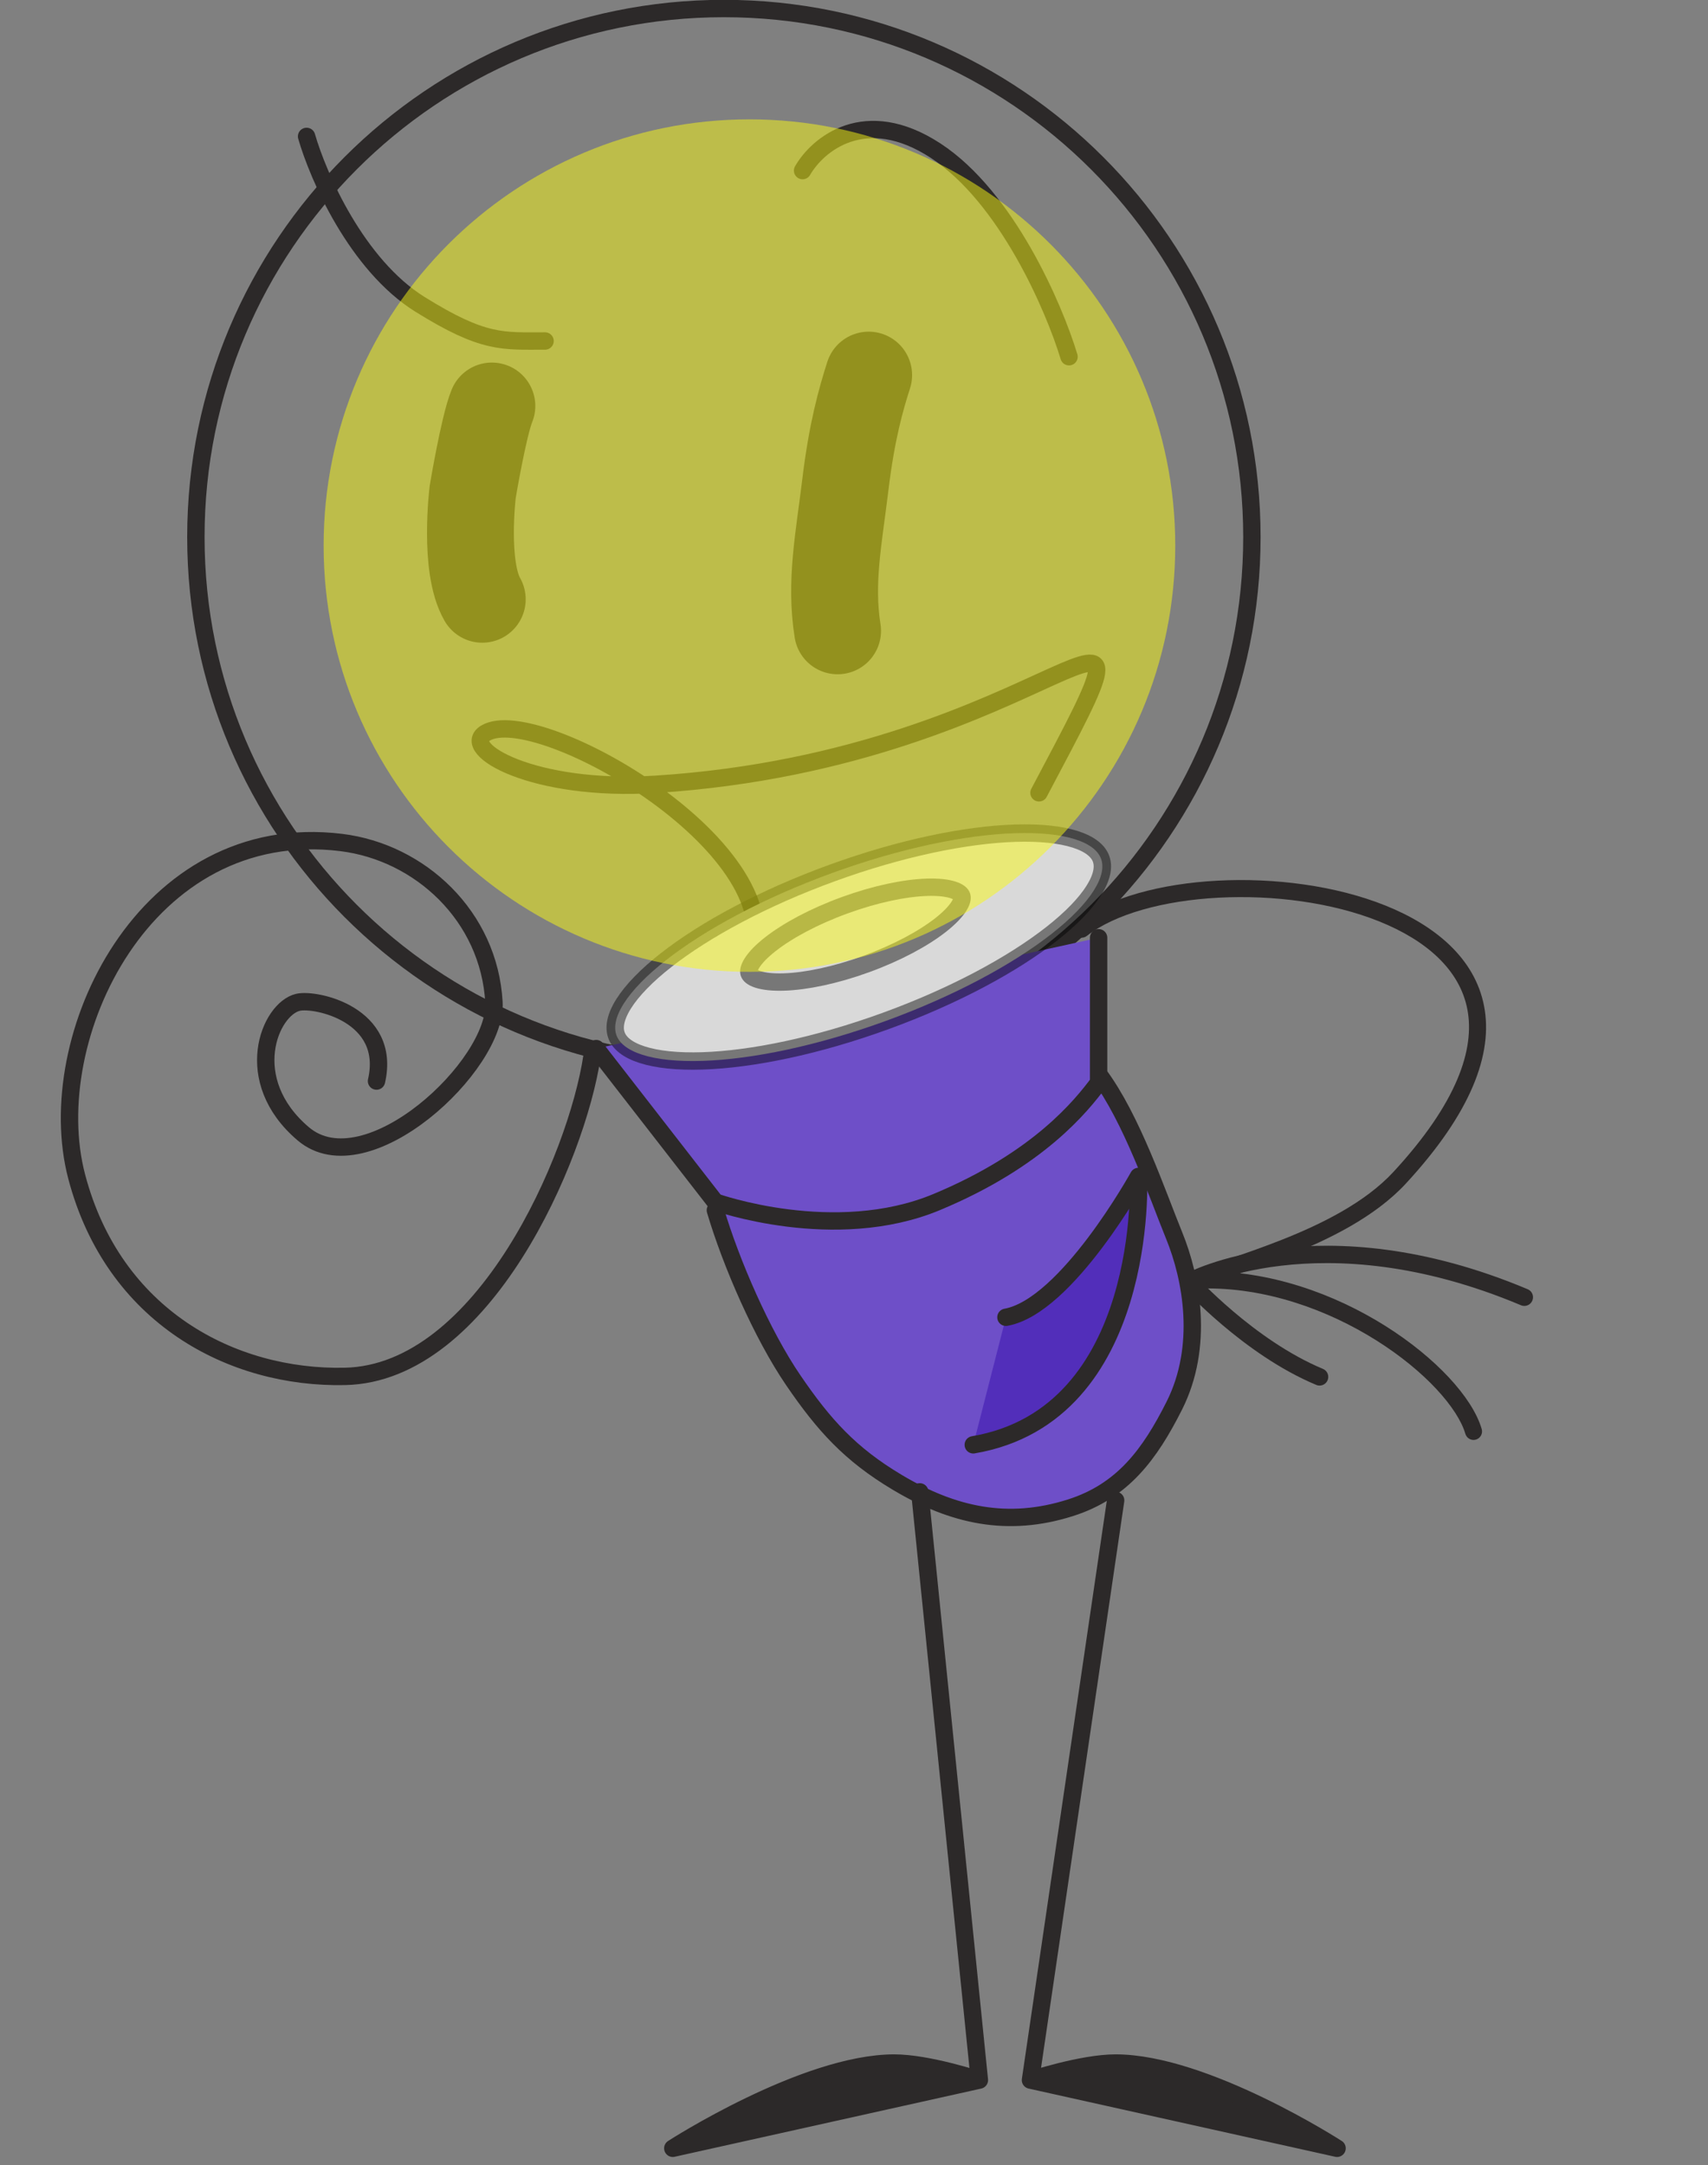 <svg width="295" height="374" viewBox="0 0 295 374" fill="none" xmlns="http://www.w3.org/2000/svg">
<rect x="0" y="0" width="295" height="374" fill="#808080" stroke="none"/>
<g clip-path="url(#clip0_2078_7329)">
<path d="M129.44 166.386C138.266 147.244 92.781 121.173 83.842 126.63C79.373 129.358 92.17 136.812 113.26 135.464C182.393 131.047 204.457 89.819 179.452 136.937" stroke="#2C2929" stroke-width="3" stroke-linecap="round"/>
<path d="M125.028 184.055C175.394 184.055 216.224 143.183 216.224 92.764C216.224 42.345 175.394 1.472 125.028 1.472C74.661 1.472 33.831 42.345 33.831 92.764C33.831 143.183 74.661 184.055 125.028 184.055Z" stroke="#2C2929" stroke-width="3"/>
<path d="M150.033 64.787C148.691 68.994 147.127 74.47 146.008 83.719C144.893 92.935 143.324 100.547 144.666 108.961" stroke="#2C2929" stroke-width="15" stroke-linecap="round"/>
<path d="M84.955 70.123C83.546 73.556 81.645 84.959 81.645 84.959C81.645 84.959 80.05 97.873 83.294 103.51" stroke="#2C2929" stroke-width="15" stroke-linecap="round"/>
<path d="M189.748 185.528C195.474 193.175 199.82 206.101 202.811 213.443C205.801 220.785 207.991 232.531 202.811 242.81C198.594 251.176 193.913 257.561 184.866 260.43C174.076 263.852 164.647 261.81 154.959 256.025C146.837 251.175 142.308 246.158 137.015 238.405C131.632 230.521 126.253 218.153 123.557 209.038" fill="#6E4FC8"/>
<path d="M189.748 185.528C195.474 193.175 199.82 206.101 202.811 213.443C205.801 220.785 207.991 232.531 202.811 242.81C198.594 251.176 193.913 257.561 184.866 260.43C174.076 263.852 164.647 261.81 154.959 256.025C146.837 251.175 142.308 246.158 137.015 238.405C131.632 230.521 126.253 218.153 123.557 209.038" stroke="#2C2929" stroke-width="3" stroke-linecap="round" stroke-linejoin="round"/>
<path d="M192.69 356.331C186.832 356.328 177.98 359.275 177.98 359.275L230.933 371.055C230.933 371.055 208.157 356.339 192.69 356.331Z" fill="#2C2929"/>
<path d="M192.69 259.149L177.98 359.275M177.98 359.275C177.98 359.275 186.832 356.328 192.69 356.331C208.157 356.339 230.933 371.055 230.933 371.055L177.98 359.275Z" stroke="#2C2929" stroke-width="3" stroke-linecap="round" stroke-linejoin="round"/>
<path d="M154.446 356.331C160.304 356.328 169.155 359.275 169.155 359.275L116.202 371.055C116.202 371.055 138.979 356.339 154.446 356.331Z" fill="#2C2929"/>
<path d="M189.748 161.969C189.748 167.859 189.748 187 189.748 187C186.806 190.927 179.451 200.252 161.8 207.614C144.149 214.977 123.557 207.614 123.557 207.614L102.964 181.11" fill="#6E4FC8"/>
<path d="M189.748 161.969C189.748 167.859 189.748 187 189.748 187C186.806 190.927 179.451 200.252 161.8 207.614C144.149 214.977 123.557 207.614 123.557 207.614L102.964 181.11" stroke="#2C2929" stroke-width="3" stroke-linecap="round" stroke-linejoin="round"/>
<path d="M158.859 257.677L169.155 359.276M169.155 359.276C169.155 359.276 160.304 356.328 154.446 356.331C138.979 356.34 116.202 371.055 116.202 371.055L169.155 359.276Z" stroke="#2C2929" stroke-width="3" stroke-linecap="round" stroke-linejoin="round"/>
<path d="M185.899 159.336C185.26 159.838 185.147 160.763 185.648 161.403C186.148 162.044 187.073 162.157 187.713 161.655L185.899 159.336ZM253.091 247.65C253.318 248.431 254.135 248.879 254.914 248.652C255.694 248.424 256.143 247.607 255.915 246.826L253.091 247.65ZM207.479 221.078L206.586 219.907C206.08 220.294 205.88 220.963 206.091 221.565C206.301 222.167 206.875 222.564 207.512 222.55L207.479 221.078ZM187.713 161.655C192.53 157.881 200.974 155.551 210.46 155.05C219.898 154.551 230.079 155.879 238.203 159.143C246.363 162.422 252.129 167.505 253.438 174.34C254.751 181.2 251.703 190.467 240.668 202.415L242.828 204.414C254.088 192.223 257.905 182.03 256.327 173.786C254.744 165.516 247.864 159.851 239.299 156.41C230.698 152.955 220.074 151.593 210.305 152.109C200.584 152.623 191.418 155.013 185.899 159.336L187.713 161.655ZM240.668 202.415C235.796 207.69 228.28 211.408 221.415 214.129C218 215.482 214.81 216.565 212.23 217.475C210.949 217.927 209.804 218.342 208.875 218.723C207.983 219.088 207.149 219.478 206.586 219.907L208.371 222.248C208.592 222.08 209.097 221.814 209.99 221.448C210.844 221.098 211.927 220.704 213.208 220.253C215.75 219.356 219.015 218.247 222.498 216.867C229.43 214.12 237.481 210.204 242.828 204.414L240.668 202.415ZM207.512 222.55C218.569 222.296 229.325 226.241 237.689 231.498C241.866 234.122 245.412 237.053 248.076 239.907C250.762 242.785 252.462 245.491 253.091 247.65L255.915 246.826C255.104 244.038 253.06 240.934 250.225 237.897C247.369 234.837 243.62 231.748 239.254 229.004C230.533 223.524 219.217 219.336 207.445 219.606L207.512 222.55Z" fill="#2C2929"/>
<path d="M263.275 224.061C227.892 209.171 205.401 221.367 205.401 221.367C205.401 221.367 215.652 232.705 227.913 237.819" stroke="#2C2929" stroke-width="3" stroke-linecap="round" stroke-linejoin="round"/>
<path d="M168.1 249.552C198.571 244.349 196.637 203.197 196.637 203.197C196.637 203.197 184.257 225.641 173.743 227.523" fill="#522EBA"/>
<path d="M168.1 249.552C198.571 244.349 196.637 203.197 196.637 203.197C196.637 203.197 184.257 225.641 173.743 227.523" stroke="#2C2929" stroke-width="3" stroke-linecap="round" stroke-linejoin="round"/>
<path d="M94.139 58.898C86.784 58.898 83.548 59.416 72.565 52.586C61.582 45.756 54.914 30.389 52.953 23.559" stroke="#2C2929" stroke-width="3" stroke-linecap="round" stroke-linejoin="round"/>
<path d="M138.619 29.466C141.183 24.99 149.37 18.035 161.61 26.032C173.849 34.029 182.061 53.087 184.637 61.616" stroke="#2C2929" stroke-width="3" stroke-linecap="round" stroke-linejoin="round"/>
<path d="M102.246 182.471C99.641 199.882 83.565 237.22 59.58 237.736C40.047 238.157 19.588 227.396 13.238 203.197C6.96 179.276 25.005 141.354 58.927 145.517C72.543 147.188 84.482 158.228 85.313 173.118C85.92 184.004 63.289 205.099 52.378 195.835C41.467 186.57 46.574 174.26 51.482 173.118C54.504 172.414 67.662 175.22 65.029 186.724" stroke="#2C2929" stroke-width="3" stroke-linecap="round" stroke-linejoin="round"/>
<path d="M106.474 178.804C106.96 180.142 108.333 181.345 110.938 182.179C113.519 183.005 117.053 183.377 121.342 183.238C129.902 182.959 141.13 180.653 152.964 176.347C164.797 172.041 174.883 166.59 181.624 161.301C185.001 158.651 187.471 156.094 188.919 153.802C190.381 151.488 190.662 149.682 190.177 148.345C189.691 147.007 188.317 145.805 185.712 144.97C183.131 144.144 179.598 143.772 175.309 143.911C166.748 144.19 155.521 146.496 143.687 150.802C131.853 155.108 121.768 160.559 115.027 165.848C111.649 168.498 109.179 171.055 107.731 173.347C106.269 175.662 105.988 177.467 106.474 178.804Z" fill="#D9D9D9" stroke="black" stroke-opacity="0.45" stroke-width="3" stroke-linejoin="round"/>
<path d="M129.384 168.115C129.484 168.391 129.833 168.822 130.916 169.168C131.974 169.507 133.487 169.676 135.398 169.614C139.203 169.49 144.246 168.46 149.594 166.515C154.942 164.569 159.468 162.115 162.464 159.765C163.969 158.584 165.02 157.481 165.614 156.541C166.221 155.58 166.213 155.025 166.113 154.75C166.013 154.474 165.664 154.044 164.581 153.697C163.523 153.358 162.01 153.189 160.099 153.251C156.294 153.375 151.251 154.404 145.903 156.351C140.555 158.297 136.029 160.75 133.033 163.101C131.528 164.281 130.477 165.384 129.883 166.324C129.276 167.285 129.284 167.84 129.384 168.115Z" stroke="black" stroke-opacity="0.45" stroke-width="3" stroke-linejoin="round"/>
<g style="mix-blend-mode:multiply" opacity="0.5">
<path d="M129.44 167.858C170.058 167.858 202.986 134.897 202.986 94.236C202.986 53.576 170.058 20.614 129.44 20.614C88.822 20.614 55.895 53.576 55.895 94.236C55.895 134.897 88.822 167.858 129.44 167.858Z" fill="#F9F913"/>
</g>
</g>
<defs>
<clipPath id="clip0_2078_7329">
<rect width="294.183" height="374" fill="white"/>
</clipPath>
</defs>
</svg>
